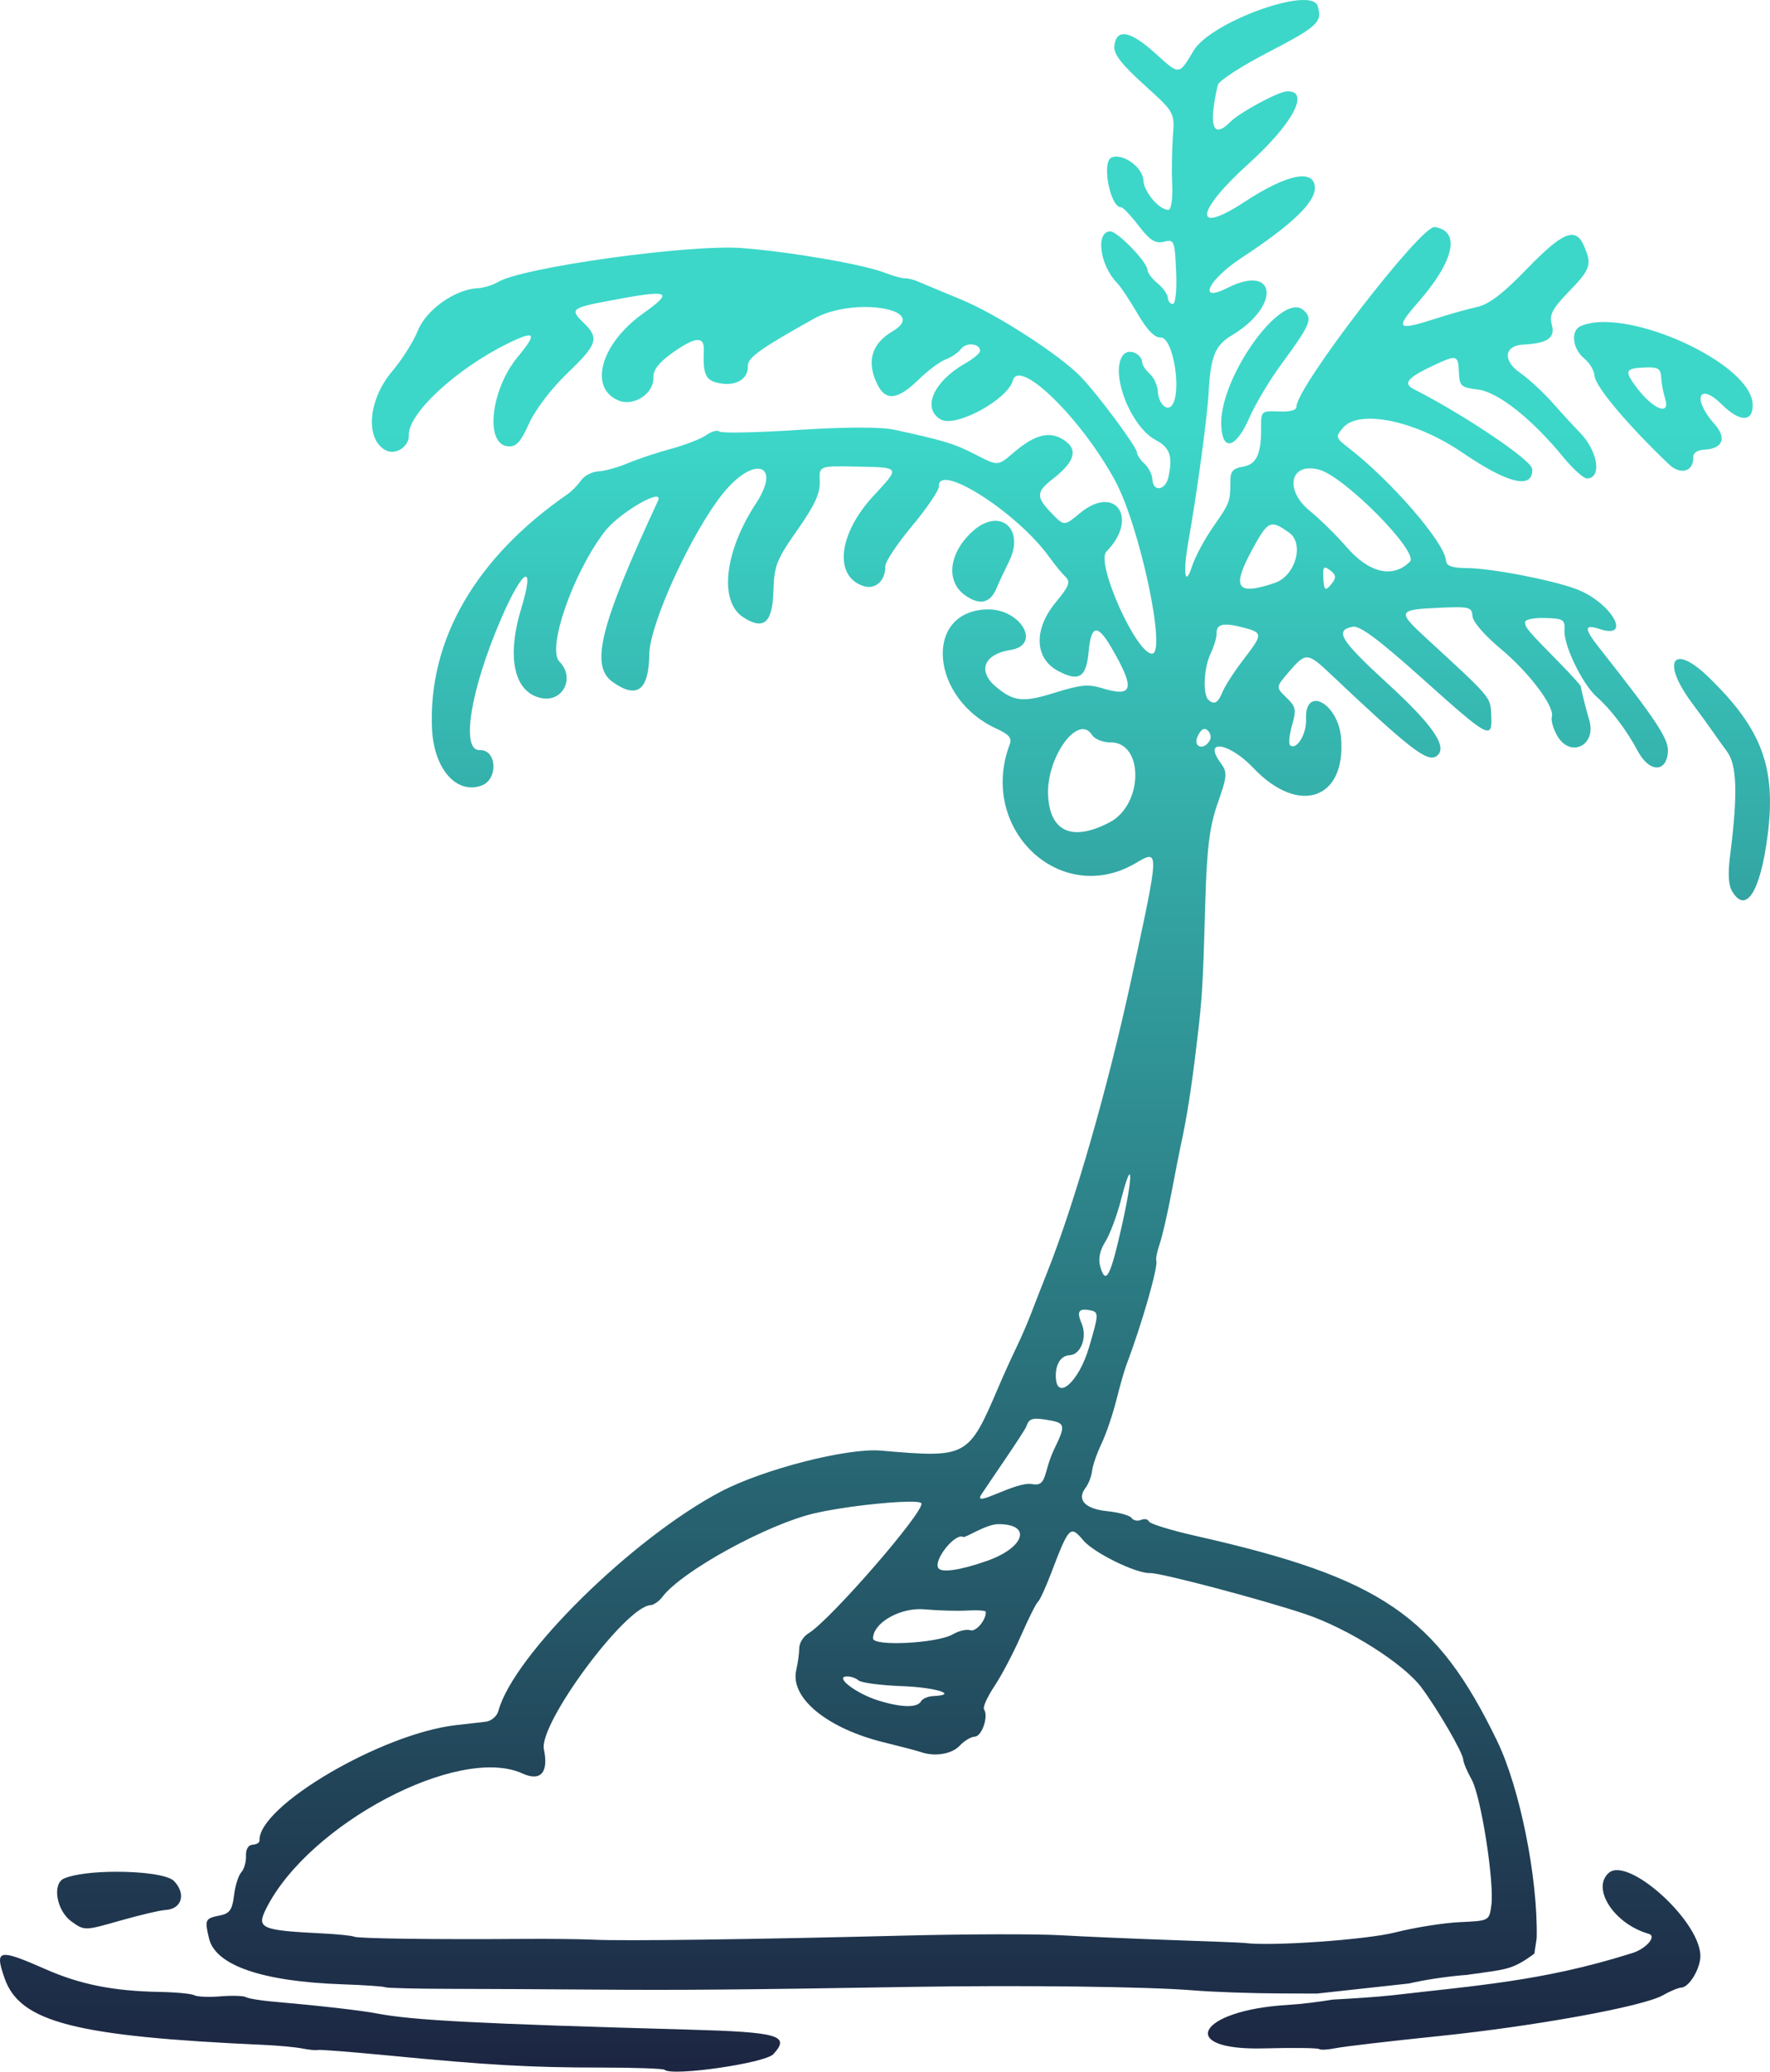 <svg width="106" height="124" viewBox="0 0 106 124" fill="none" xmlns="http://www.w3.org/2000/svg">
<path d="M78.146 0.002C78.087 -0.001 78.026 -0.001 77.962 0.002C76.137 0.063 72.293 1.679 71.483 3.03C70.588 4.523 70.652 4.518 69.157 3.165C67.675 1.825 66.839 1.687 66.734 2.766C66.689 3.234 67.162 3.847 68.51 5.067C70.348 6.73 70.348 6.729 70.241 8.16C70.182 8.947 70.162 10.257 70.199 11.07C70.235 11.883 70.137 12.554 69.981 12.561C69.44 12.586 68.508 11.496 68.476 10.801C68.44 10.009 67.231 9.142 66.565 9.43C65.955 9.695 66.489 12.437 67.145 12.407C67.249 12.402 67.719 12.899 68.19 13.511C68.862 14.385 69.185 14.591 69.696 14.47C70.324 14.321 70.349 14.382 70.435 16.248C70.485 17.349 70.401 18.186 70.24 18.193C70.084 18.2 69.948 18.035 69.938 17.827C69.929 17.619 69.654 17.23 69.329 16.964C69.004 16.698 68.731 16.339 68.723 16.166C68.701 15.676 66.912 13.828 66.48 13.848C65.597 13.888 65.865 15.87 66.896 16.933C67.113 17.156 67.668 17.988 68.129 18.782C68.69 19.745 69.147 20.218 69.502 20.201C70.273 20.167 70.812 23.583 70.15 24.302C69.855 24.622 69.373 24.118 69.343 23.457C69.326 23.09 69.112 22.609 68.867 22.387C68.622 22.165 68.416 21.863 68.409 21.716C68.384 21.183 67.636 20.843 67.297 21.211C66.412 22.172 67.667 25.526 69.216 26.341C70.069 26.79 70.247 27.319 69.968 28.575C69.795 29.358 69.05 29.463 69.015 28.709C69.001 28.41 68.79 27.984 68.545 27.763C68.3 27.541 68.093 27.234 68.086 27.08C68.071 26.742 65.781 23.653 64.743 22.57C63.482 21.253 59.694 18.805 57.559 17.928C56.442 17.469 55.301 16.992 55.024 16.87C54.746 16.747 54.377 16.652 54.203 16.66C54.029 16.668 53.476 16.515 52.974 16.32C51.711 15.829 47.38 15.08 44.465 14.849C41.355 14.602 31.325 15.993 29.824 16.879C29.502 17.069 28.951 17.237 28.6 17.253C27.259 17.314 25.519 18.546 25.026 19.784C24.768 20.433 24.079 21.525 23.495 22.212C22.05 23.913 21.847 26.262 23.086 26.946C23.678 27.273 24.515 26.735 24.483 26.048C24.424 24.769 27.305 22.094 30.367 20.582C32.066 19.743 32.209 19.913 31.014 21.351C29.393 23.302 29.022 26.581 30.407 26.713C30.911 26.761 31.167 26.486 31.689 25.337C32.067 24.507 33.035 23.239 33.985 22.331C35.786 20.608 35.904 20.239 34.943 19.314C34.12 18.522 34.223 18.43 36.396 18.018C40.135 17.308 40.412 17.406 38.512 18.763C35.96 20.585 35.225 23.247 37.071 23.983C37.973 24.341 39.171 23.539 39.128 22.605C39.107 22.158 39.447 21.709 40.226 21.151C41.618 20.155 42.184 20.094 42.15 20.944C42.089 22.457 42.256 22.796 43.141 22.947C44.112 23.113 44.824 22.661 44.789 21.9C44.767 21.413 45.556 20.85 48.761 19.066C51.13 17.746 55.721 18.499 53.448 19.834C52.165 20.588 51.866 21.696 52.575 23.07C53.066 24.019 53.782 23.919 55.004 22.728C55.566 22.18 56.298 21.634 56.631 21.515C56.964 21.396 57.377 21.114 57.548 20.889C57.865 20.473 58.676 20.548 58.697 20.995C58.703 21.129 58.302 21.47 57.806 21.751C55.892 22.838 55.189 24.461 56.351 25.112C57.236 25.607 60.346 23.92 60.655 22.778C61.029 21.393 64.782 25.069 66.79 28.789C68.254 31.499 69.876 39.104 68.996 39.126C68.053 39.149 65.603 33.682 66.259 33.017C68.217 31.028 66.797 28.954 64.681 30.71C63.733 31.497 63.733 31.497 62.996 30.739C62.036 29.752 62.042 29.448 63.036 28.677C64.36 27.649 64.581 26.927 63.745 26.357C62.886 25.771 61.987 25.988 60.703 27.091C59.761 27.901 59.761 27.901 58.431 27.213C57.168 26.56 56.491 26.353 53.529 25.717C52.735 25.547 50.579 25.553 47.78 25.735C45.317 25.894 43.204 25.937 43.086 25.83C42.968 25.723 42.613 25.819 42.298 26.043C41.983 26.267 41.029 26.638 40.178 26.867C39.328 27.097 38.158 27.487 37.579 27.733C37 27.98 36.217 28.196 35.838 28.213C35.459 28.23 34.991 28.473 34.797 28.754C34.603 29.034 34.247 29.399 34.007 29.566C28.488 33.376 25.636 38.301 25.872 43.619C25.978 46.015 27.335 47.569 28.842 47.019C29.849 46.651 29.756 44.854 28.734 44.9C27.575 44.953 28.175 41.275 30.02 37.012C31.328 33.992 32.066 33.619 31.219 36.406C30.319 39.369 30.788 41.456 32.428 41.786C33.718 42.045 34.454 40.554 33.504 39.604C32.735 38.835 34.315 34.289 36.209 31.823C37.089 30.677 39.806 29.111 39.401 29.983C35.918 37.488 35.328 39.854 36.697 40.825C38.154 41.858 38.857 41.323 38.885 39.16C38.908 37.33 41.425 31.849 43.312 29.517C45.158 27.236 46.833 27.759 45.275 30.13C43.387 33.003 43.047 35.988 44.499 36.939C45.736 37.748 46.266 37.29 46.317 35.367C46.357 33.874 46.509 33.49 47.749 31.728C48.781 30.263 49.125 29.517 49.093 28.821C49.05 27.884 49.05 27.884 51.227 27.926C53.965 27.979 53.933 27.926 52.306 29.684C50.194 31.966 49.92 34.512 51.725 35.083C52.433 35.307 53.04 34.744 53.018 33.885C53.011 33.629 53.734 32.546 54.624 31.478C55.514 30.41 56.234 29.349 56.224 29.12C56.155 27.623 60.946 30.69 62.855 33.365C63.167 33.803 63.596 34.325 63.807 34.525C64.123 34.824 64.023 35.09 63.24 36.033C61.881 37.667 61.942 39.413 63.385 40.171C64.626 40.823 65.056 40.544 65.196 38.996C65.341 37.399 65.72 37.329 66.548 38.747C68.004 41.243 67.881 41.771 65.976 41.184C65.183 40.939 64.698 40.986 63.216 41.45C61.295 42.052 60.743 42.005 59.695 41.152C58.515 40.192 58.891 39.16 60.514 38.904C62.428 38.601 61.093 36.383 59.053 36.476C55.276 36.646 55.738 41.836 59.69 43.622C60.415 43.95 60.612 44.181 60.474 44.543C58.547 49.611 63.498 54.304 67.996 51.673C69.453 50.821 69.457 50.73 67.741 58.657C66.358 65.048 64.364 71.997 62.736 76.096C62.391 76.965 61.936 78.129 61.725 78.681C61.514 79.234 61.12 80.141 60.849 80.696C60.578 81.251 60.108 82.289 59.804 83.001C57.99 87.244 57.938 87.272 52.757 86.827C50.738 86.653 45.698 87.945 43.15 89.289C37.84 92.092 30.747 99.083 29.851 102.397C29.761 102.731 29.424 103.016 29.074 103.057C28.734 103.097 27.937 103.187 27.304 103.259C22.857 103.764 15.448 108.114 15.542 110.165C15.548 110.292 15.361 110.405 15.127 110.416C14.871 110.427 14.713 110.695 14.731 111.083C14.747 111.439 14.62 111.882 14.448 112.069C14.277 112.255 14.082 112.88 14.014 113.457C13.916 114.291 13.75 114.535 13.203 114.643C12.275 114.827 12.247 114.885 12.517 116.024C12.9 117.638 15.702 118.604 20.483 118.77C21.811 118.816 22.972 118.895 23.063 118.946C23.154 118.996 24.89 119.04 26.92 119.043C28.951 119.046 32.918 119.067 35.737 119.088C40.755 119.126 44.628 119.093 54.661 118.925C61.156 118.816 68.773 118.911 71.467 119.134C72.645 119.232 75.019 119.315 76.742 119.319C77.659 119.321 78.118 119.324 78.865 119.326L84.384 118.722C85.375 118.487 86.772 118.285 87.905 118.203C87.916 118.184 88.82 118.087 88.835 118.068C90.235 117.871 90.703 117.819 91.892 116.931C91.895 116.798 92.025 116.114 92.028 115.974C92.1 112.395 91.021 107.028 89.667 104.225C86.029 96.698 82.709 94.436 71.639 91.939C70.136 91.6 68.861 91.208 68.805 91.068C68.749 90.928 68.536 90.886 68.331 90.975C68.127 91.063 67.873 91.011 67.768 90.859C67.663 90.707 67.011 90.525 66.317 90.453C64.971 90.315 64.464 89.77 65.012 89.051C65.192 88.815 65.367 88.36 65.401 88.042C65.435 87.723 65.688 86.994 65.961 86.421C66.235 85.849 66.636 84.674 66.853 83.811C67.07 82.947 67.346 81.982 67.467 81.667C68.378 79.274 69.376 75.793 69.247 75.459C69.205 75.35 69.295 74.901 69.448 74.462C69.6 74.023 69.92 72.639 70.157 71.387C70.395 70.134 70.645 68.853 70.715 68.54C71.081 66.88 71.353 65.138 71.691 62.288C72.001 59.671 72.037 59.07 72.179 54.087C72.275 50.745 72.433 49.478 72.927 48.069C73.507 46.418 73.519 46.237 73.081 45.637C72.03 44.195 73.63 44.458 75.053 45.961C77.778 48.84 80.633 47.857 80.311 44.151C80.13 42.067 78.122 41.014 78.216 43.052C78.256 43.943 77.635 44.944 77.255 44.6C77.161 44.515 77.216 43.977 77.378 43.404C77.643 42.468 77.609 42.301 77.035 41.749C76.398 41.135 76.398 41.135 77.192 40.212C78.202 39.036 78.303 39.042 79.691 40.354C84.429 44.83 85.468 45.637 86.019 45.264C86.752 44.768 85.868 43.451 83.099 40.913C80.258 38.309 79.901 37.728 81.011 37.514C81.432 37.432 82.582 38.289 85.206 40.64C89.201 44.219 89.376 44.311 89.306 42.806C89.256 41.707 89.347 41.815 85.428 38.212C83.653 36.58 83.691 36.491 86.211 36.377C87.979 36.297 88.155 36.34 88.179 36.866C88.195 37.206 88.883 38.009 89.853 38.818C91.589 40.266 93.122 42.303 92.934 42.912C92.873 43.111 93.016 43.614 93.252 44.03C94.031 45.401 95.624 44.629 95.175 43.098C94.985 42.45 94.791 41.689 94.659 41.072C94.643 40.995 94.092 40.385 93.435 39.717C91.483 37.732 91.343 37.569 91.328 37.258C91.32 37.082 91.81 36.973 92.526 36.992C93.627 37.022 93.733 37.089 93.691 37.724C93.632 38.606 94.763 40.947 95.612 41.7C96.48 42.47 97.403 43.687 98.081 44.955C98.773 46.248 99.8 46.268 99.888 44.99C99.941 44.24 99.175 43.083 95.789 38.794C94.849 37.605 94.853 37.343 95.806 37.654C97.797 38.303 96.47 36.036 94.405 35.262C92.927 34.708 89.302 34.012 87.847 34.003C86.958 33.997 86.616 33.875 86.596 33.555C86.53 32.493 83.323 28.785 80.751 26.797C79.983 26.204 79.969 26.155 80.421 25.613C81.372 24.471 84.767 25.171 87.573 27.087C90.32 28.964 91.817 29.316 91.76 28.073C91.736 27.554 87.726 24.85 84.673 23.295C83.998 22.951 84.286 22.606 85.865 21.866C87.247 21.219 87.324 21.24 87.368 22.278C87.404 23.111 87.497 23.196 88.5 23.314C89.703 23.456 91.737 25.064 93.623 27.365C94.206 28.076 94.849 28.65 95.054 28.64C95.956 28.6 95.682 26.968 94.588 25.863C94.294 25.566 93.58 24.789 93.002 24.135C92.424 23.482 91.534 22.66 91.025 22.309C89.977 21.585 90.079 20.685 91.214 20.627C92.672 20.552 93.146 20.229 92.936 19.452C92.77 18.839 92.944 18.5 93.967 17.441C95.266 16.097 95.35 15.837 94.853 14.7C94.357 13.566 93.581 13.883 91.441 16.097C90.016 17.571 89.174 18.215 88.467 18.371C87.924 18.491 86.83 18.798 86.035 19.054C83.641 19.825 83.514 19.71 84.947 18.07C87.098 15.607 87.486 13.818 85.918 13.591C85.1 13.473 77.588 23.24 77.64 24.355C77.649 24.552 77.247 24.657 76.585 24.63C75.541 24.586 75.516 24.609 75.524 25.573C75.537 27.186 75.251 27.802 74.43 27.934C73.854 28.027 73.682 28.216 73.684 28.76C73.687 30.009 73.65 30.109 72.673 31.504C72.144 32.26 71.563 33.344 71.381 33.912C70.971 35.194 70.836 34.297 71.161 32.455C71.689 29.469 72.288 25.079 72.374 23.57C72.501 21.317 72.757 20.678 73.778 20.067C76.722 18.305 76.453 15.738 73.482 17.245C71.695 18.152 72.353 16.751 74.322 15.455C77.39 13.437 78.783 12.1 78.743 11.212C78.692 10.091 77.058 10.426 74.551 12.072C71.424 14.126 71.567 12.692 74.778 9.795C77.439 7.394 78.489 5.404 77.06 5.469C76.532 5.493 74.227 6.741 73.669 7.306C72.63 8.357 72.361 7.547 72.931 5.082C72.986 4.841 74.34 3.964 75.94 3.133C78.932 1.578 79.211 1.317 78.909 0.355C78.836 0.122 78.557 0.013 78.146 0.001L78.146 0.002ZM77.637 18.395C76.087 18.346 73.018 22.906 73.137 25.475C73.21 27.065 74.02 26.836 74.823 24.999C75.177 24.188 76.04 22.746 76.74 21.794C78.5 19.399 78.632 19.078 78.065 18.565C77.942 18.454 77.798 18.4 77.637 18.395V18.395ZM96.241 19.279C95.631 19.261 95.09 19.334 94.664 19.518C94.047 19.785 94.164 20.875 94.872 21.454C95.197 21.72 95.475 22.18 95.488 22.474C95.517 23.108 97.442 25.404 99.944 27.788C100.657 28.468 101.446 28.222 101.405 27.332C101.395 27.112 101.678 26.931 102.063 26.914C103.17 26.864 103.428 26.229 102.682 25.39C101.323 23.864 101.718 22.829 103.128 24.221C104.212 25.292 105.011 25.274 104.961 24.181C104.865 22.102 99.54 19.372 96.241 19.279V19.279ZM98.74 21.99C99.334 21.99 99.458 22.118 99.483 22.586C99.501 22.935 99.606 23.501 99.716 23.845C100.065 24.935 98.978 24.503 97.981 23.156C97.272 22.198 97.333 22.048 98.455 21.998C98.56 21.993 98.655 21.99 98.74 21.99V21.99ZM78.412 28.034C78.585 28.03 78.781 28.055 78.998 28.112C80.519 28.516 85.005 33.059 84.436 33.62C83.401 34.642 81.981 34.302 80.606 32.705C80.039 32.045 79.066 31.09 78.445 30.582C77.084 29.471 77.199 28.06 78.412 28.034L78.412 28.034ZM59.658 31.175C59.239 31.16 58.738 31.352 58.231 31.816C56.819 33.106 56.624 34.799 57.791 35.626C58.673 36.252 59.299 36.114 59.677 35.211C59.817 34.876 60.152 34.161 60.421 33.621C61.106 32.247 60.581 31.208 59.658 31.175ZM76.258 31.395C76.498 31.405 76.78 31.582 77.2 31.879C78.129 32.538 77.578 34.473 76.341 34.891C74.058 35.663 73.74 35.205 74.977 32.922C75.575 31.818 75.858 31.377 76.258 31.395ZM79.355 33.975C79.42 33.973 79.517 34.031 79.659 34.137C79.999 34.391 80.032 34.567 79.8 34.871C79.372 35.433 79.286 35.382 79.247 34.542C79.229 34.15 79.247 33.979 79.355 33.975V33.975ZM73.377 37.385C73.611 37.377 73.932 37.429 74.356 37.537C75.658 37.87 75.661 37.924 74.456 39.492C73.919 40.191 73.361 41.053 73.217 41.409C72.946 42.075 72.718 42.206 72.374 41.894C72.023 41.577 72.088 40.003 72.486 39.153C72.699 38.698 72.866 38.158 72.857 37.953C72.84 37.581 72.988 37.399 73.377 37.385V37.385ZM100.577 39.447C100.008 39.486 100.153 40.494 101.299 42.04C101.841 42.771 102.417 43.563 102.578 43.8C102.74 44.037 103.122 44.572 103.429 44.989C104.024 45.796 104.076 47.54 103.614 51.178C103.47 52.308 103.509 52.976 103.739 53.359C104.56 54.727 105.418 53.38 105.853 50.041C106.386 45.952 105.524 43.636 102.309 40.518C101.517 39.749 100.918 39.423 100.577 39.447V39.447ZM72.156 43.635C72.212 43.641 72.268 43.67 72.326 43.722C72.493 43.873 72.55 44.138 72.453 44.312C72.091 44.956 71.412 44.716 71.73 44.056C71.855 43.798 71.976 43.659 72.1 43.637C72.118 43.634 72.137 43.633 72.156 43.635L72.156 43.635ZM64.842 43.643C65.052 43.64 65.244 43.746 65.397 43.991C65.553 44.24 66.049 44.439 66.5 44.435C68.508 44.415 68.479 48.152 66.463 49.214C64.224 50.394 62.868 49.799 62.767 47.59C62.682 45.738 63.932 43.658 64.842 43.643V43.643ZM67.655 70.296C67.754 70.333 67.614 71.447 67.21 73.254C66.512 76.38 66.231 76.941 65.906 75.865C65.757 75.373 65.848 74.881 66.19 74.33C66.467 73.884 66.887 72.769 67.123 71.853C67.407 70.748 67.588 70.27 67.655 70.296V70.296ZM64.886 78.392C64.994 78.382 65.134 78.397 65.311 78.434C65.81 78.54 65.805 78.659 65.212 80.666C64.612 82.697 63.297 83.879 63.231 82.446C63.195 81.666 63.525 81.14 64.064 81.116C64.731 81.086 65.126 80.024 64.772 79.208C64.54 78.672 64.563 78.421 64.886 78.392V78.392ZM62.093 84.918C62.218 84.921 62.367 84.935 62.548 84.962C63.829 85.156 63.856 85.239 63.137 86.731C62.461 88.133 62.737 89.006 61.805 88.831C60.828 88.647 58.223 90.317 58.766 89.46C59.052 89.008 61.381 85.655 61.473 85.361C61.574 85.039 61.721 84.914 62.093 84.918V84.918ZM54.399 89.884C54.839 89.879 55.128 89.907 55.175 89.975C55.451 90.376 49.718 96.984 48.421 97.761C48.116 97.943 47.866 98.342 47.864 98.647C47.862 98.952 47.782 99.546 47.685 99.966C47.302 101.633 49.545 103.468 52.992 104.304C53.942 104.535 54.915 104.79 55.154 104.873C55.993 105.162 57.006 104.992 57.48 104.482C57.743 104.198 58.148 103.957 58.379 103.947C58.806 103.928 59.213 102.722 58.931 102.313C58.846 102.19 59.126 101.566 59.552 100.928C59.979 100.29 60.696 98.925 61.147 97.896C61.598 96.867 62.054 95.958 62.161 95.875C62.267 95.793 62.625 95.015 62.955 94.146C64.014 91.365 64.101 91.275 64.868 92.191C65.503 92.948 68.038 94.191 68.882 94.158C69.496 94.134 75.613 95.749 78.172 96.611C80.74 97.475 84.063 99.576 85.13 101.01C86.117 102.338 87.608 104.908 87.627 105.314C87.635 105.494 87.862 106.034 88.131 106.512C88.693 107.512 89.502 112.674 89.312 114.048C89.184 114.97 89.184 114.971 87.421 115.051C86.452 115.095 84.71 115.372 83.551 115.667C81.819 116.107 76.055 116.51 74.545 116.296C74.423 116.279 72.463 116.201 70.189 116.123C67.915 116.044 64.899 115.914 63.486 115.833C62.073 115.751 57.846 115.762 54.093 115.857C45.078 116.085 37.365 116.187 35.6 116.102C34.815 116.064 32.865 116.043 31.265 116.055C26.065 116.095 21.41 116.033 21.206 115.921C21.097 115.86 20.25 115.773 19.326 115.727C15.613 115.541 15.345 115.424 15.939 114.24C18.481 109.169 27.491 104.419 31.285 106.151C32.374 106.649 32.866 106.099 32.572 104.709C32.25 103.182 37.458 96.145 38.96 96.077C39.15 96.068 39.471 95.843 39.674 95.576C40.843 94.035 45.964 91.228 48.802 90.573C50.398 90.205 53.079 89.899 54.399 89.884V89.884ZM59.771 91.229C61.823 91.213 61.381 92.633 59.084 93.436C57.522 93.982 56.395 94.15 56.199 93.865C55.874 93.393 57.205 91.732 57.682 91.996C57.814 92.069 59.042 91.234 59.771 91.229V91.229ZM55.087 96.315C55.177 96.315 55.267 96.319 55.357 96.327C56.178 96.402 57.341 96.434 57.94 96.398C58.54 96.363 59.034 96.398 59.037 96.476C59.06 96.965 58.45 97.69 58.11 97.578C57.886 97.504 57.415 97.614 57.064 97.821C56.151 98.36 52.289 98.561 52.286 98.07C52.281 97.19 53.727 96.315 55.087 96.316V96.315ZM50.697 100.344C50.935 100.333 51.257 100.44 51.414 100.581C51.57 100.723 52.755 100.878 54.048 100.926C56.078 101.002 57.449 101.449 55.87 101.521C55.567 101.534 55.245 101.676 55.156 101.835C54.933 102.232 53.971 102.211 52.592 101.781C51.281 101.372 49.968 100.377 50.697 100.344V100.344ZM96.893 111.939C96.668 111.929 96.478 111.981 96.336 112.109C95.291 113.051 96.681 115.164 98.729 115.746C99.273 115.9 98.512 116.719 97.618 116.942C92.406 118.583 88.325 118.851 83.424 119.423C82.486 119.529 81.024 119.621 79.808 119.687C79.006 119.821 77.964 119.955 77.082 120.008C71.732 120.328 70.425 122.742 75.676 122.607C77.431 122.561 78.928 122.579 79.002 122.646C79.076 122.713 79.526 122.689 80.003 122.592C80.479 122.495 83.228 122.173 86.111 121.877C91.923 121.28 98.422 120.097 99.593 119.423C100.012 119.181 100.506 118.976 100.693 118.967C101.181 118.943 101.864 117.769 101.829 117.014C101.744 115.16 98.469 112.013 96.893 111.939V111.939ZM6.899 112.034C5.672 112.04 4.455 112.171 3.836 112.438C3.108 112.754 3.385 114.367 4.279 115.009C5.057 115.569 5.066 115.569 7.194 114.961C8.369 114.626 9.587 114.34 9.9 114.323C10.887 114.275 11.162 113.364 10.424 112.592C10.068 112.221 8.476 112.025 6.899 112.034V112.034ZM0.353 117.01C-0.145 116.992 -0.066 117.44 0.28 118.424C1.201 121.042 4.529 121.893 15.82 122.398C16.683 122.437 17.712 122.534 18.107 122.613C18.502 122.693 18.922 122.732 19.039 122.701C19.156 122.67 21.084 122.822 23.325 123.038C29.203 123.607 31.781 123.754 35.952 123.754C37.987 123.754 39.72 123.815 39.802 123.889C40.248 124.295 45.815 123.493 46.312 122.952C47.342 121.831 46.658 121.633 41.214 121.482C28.614 121.131 24.717 120.929 22.566 120.516C21.614 120.333 19.113 120.048 16.276 119.8C15.572 119.738 14.874 119.62 14.725 119.538C14.576 119.456 13.89 119.435 13.2 119.492C12.511 119.549 11.809 119.52 11.641 119.427C11.473 119.335 10.55 119.245 9.59 119.228C6.78 119.177 4.825 118.788 2.714 117.861C1.479 117.318 0.741 117.024 0.353 117.01L0.353 117.01Z" fill="url(#paint0_linear)"/>
<defs>
<linearGradient id="paint0_linear" x1="53" y1="0" x2="53" y2="124" gradientUnits="userSpaceOnUse">
<stop offset="0.208" stop-color="#3CD7C9"/>
<stop offset="1" stop-color="#1C2541"/>
</linearGradient>
</defs>
</svg>
